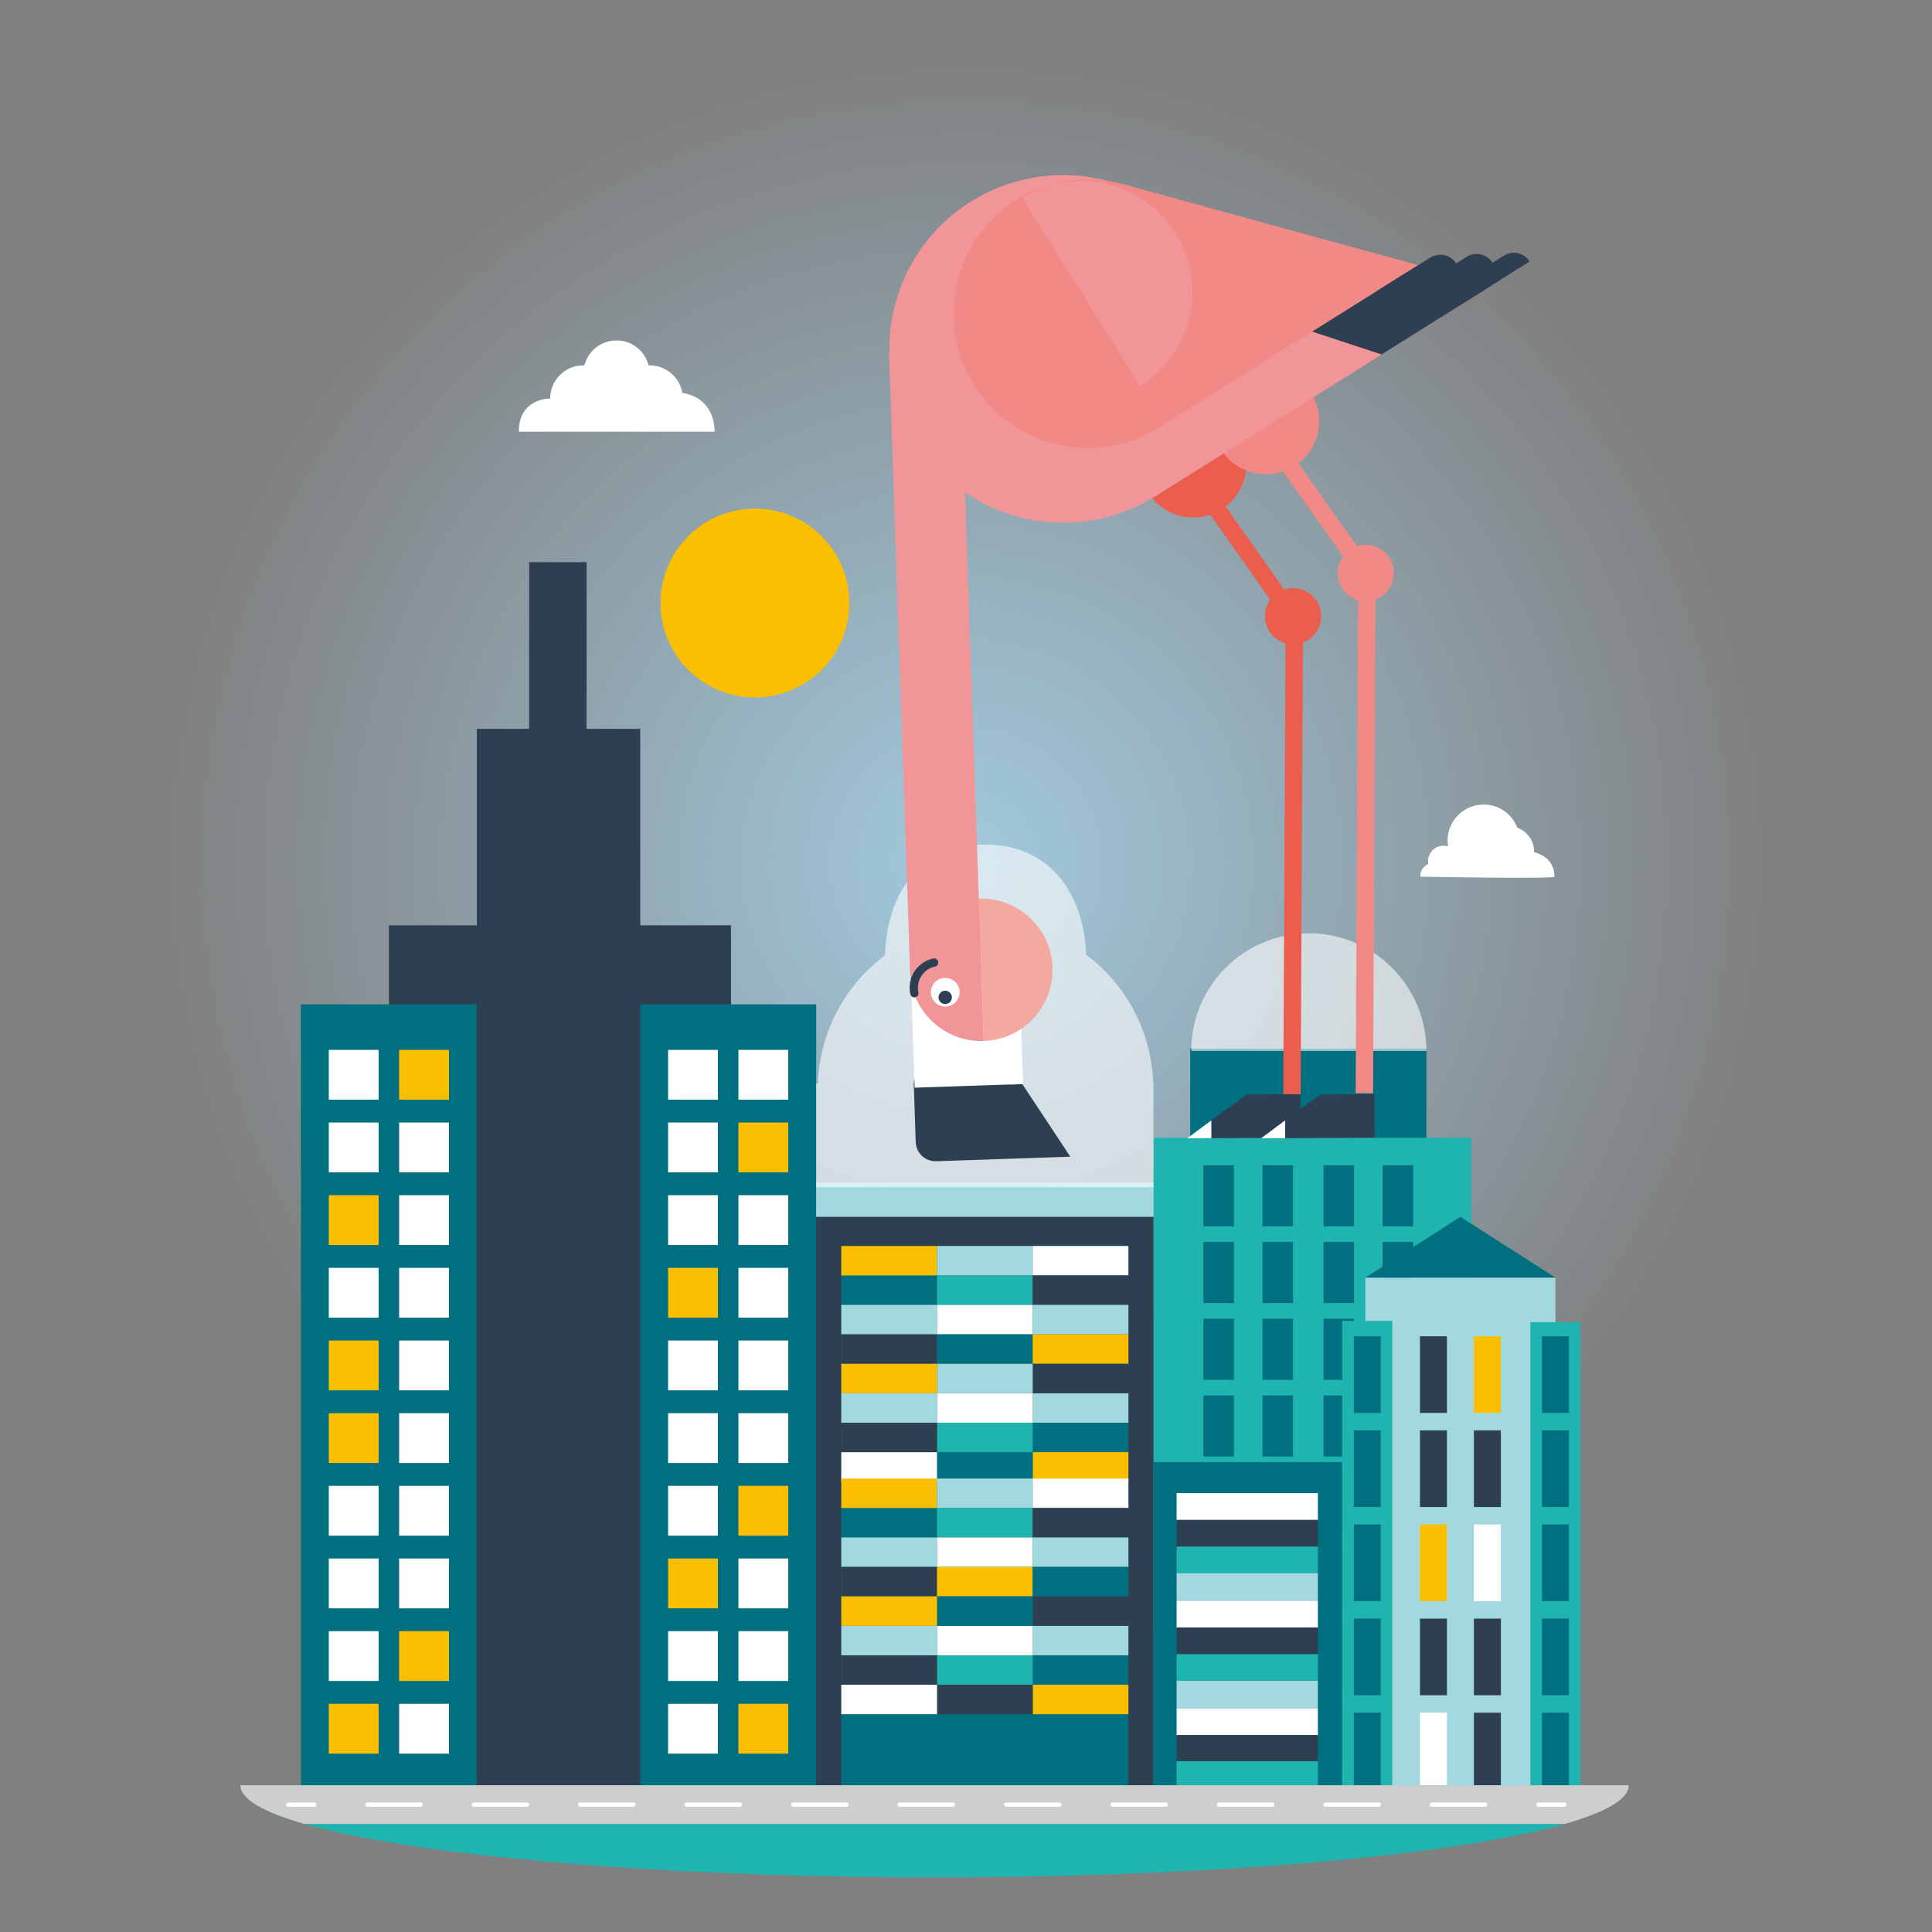 <?xml version="1.0" encoding="utf-8"?>
<!-- Generator: Adobe Illustrator 16.0.0, SVG Export Plug-In . SVG Version: 6.00 Build 0)  -->
<!DOCTYPE svg PUBLIC "-//W3C//DTD SVG 1.1//EN" "http://www.w3.org/Graphics/SVG/1.1/DTD/svg11.dtd">
<svg version="1.1" id="Capa_1" xmlns="http://www.w3.org/2000/svg" xmlns:xlink="http://www.w3.org/1999/xlink" x="0px" y="0px"
	 width="500px" height="500px" viewBox="0 0 500 500" enable-background="new 0 0 500 500" xml:space="preserve">
<rect x="0" y="0" width="500" height="500" fill="#808080" stroke="none"/>
<rect opacity="0" fill="#FFFFFF" stroke="#000000" stroke-miterlimit="10" width="500" height="500"/>
<g>
	<radialGradient id="SVGID_1_" cx="250" cy="223.345" r="209.192" gradientUnits="userSpaceOnUse">
		<stop  offset="0" style="stop-color:#AADCF6"/>
		<stop  offset="1" style="stop-color:#AADCF6;stop-opacity:0"/>
	</radialGradient>
	<path opacity="0.8" fill="url(#SVGID_1_)" d="M40.808,223.344c0,115.535,93.66,209.193,209.193,209.193
		c115.533,0,209.191-93.658,209.191-209.193c0-115.531-93.658-209.191-209.191-209.191
		C134.467,14.153,40.808,107.812,40.808,223.344z"/>
	<g>
		<rect x="298.521" y="294.465" fill="#20B4B0" width="82.231" height="168.422"/>
		<rect x="308.013" y="271.387" fill="#007080" width="61.145" height="23.078"/>
		<g>
			<rect x="311.439" y="301.557" fill="#007080" width="7.907" height="15.822"/>
			<rect x="326.729" y="301.557" fill="#007080" width="7.907" height="15.822"/>
			<rect x="342.542" y="301.557" fill="#007080" width="7.904" height="15.822"/>
			<rect x="357.826" y="301.557" fill="#007080" width="7.909" height="15.822"/>
		</g>
		<g>
			<rect x="311.439" y="321.414" fill="#007080" width="7.907" height="15.822"/>
			<rect x="326.729" y="321.414" fill="#007080" width="7.907" height="15.822"/>
			<rect x="342.542" y="321.414" fill="#007080" width="7.904" height="15.822"/>
			<rect x="357.826" y="321.414" fill="#007080" width="7.909" height="15.822"/>
		</g>
		<g>
			<rect x="311.439" y="341.273" fill="#007080" width="7.907" height="15.82"/>
			<rect x="326.729" y="341.273" fill="#007080" width="7.907" height="15.82"/>
			<rect x="342.542" y="341.273" fill="#007080" width="7.904" height="15.82"/>
			<rect x="357.826" y="341.273" fill="#007080" width="7.909" height="15.82"/>
		</g>
		<g>
			<rect x="311.439" y="361.133" fill="#007080" width="7.907" height="15.818"/>
			<rect x="326.729" y="361.133" fill="#007080" width="7.907" height="15.818"/>
			<rect x="342.542" y="361.133" fill="#007080" width="7.904" height="15.818"/>
			<rect x="357.826" y="361.133" fill="#007080" width="7.909" height="15.818"/>
		</g>
		<g>
			<rect x="311.439" y="380.99" fill="#007080" width="7.907" height="15.822"/>
			<rect x="326.729" y="380.99" fill="#007080" width="7.907" height="15.822"/>
			<rect x="342.542" y="380.99" fill="#007080" width="7.904" height="15.822"/>
			<rect x="357.826" y="380.99" fill="#007080" width="7.909" height="15.822"/>
		</g>
		<g>
			<rect x="311.439" y="400.85" fill="#007080" width="7.907" height="15.82"/>
			<rect x="326.729" y="400.85" fill="#007080" width="7.907" height="15.82"/>
			<rect x="342.542" y="400.85" fill="#007080" width="7.904" height="15.82"/>
			<rect x="357.826" y="400.85" fill="#007080" width="7.909" height="15.82"/>
		</g>
		<g>
			<rect x="311.439" y="420.707" fill="#007080" width="7.907" height="15.82"/>
			<rect x="326.729" y="420.707" fill="#007080" width="7.907" height="15.82"/>
			<rect x="342.542" y="420.707" fill="#007080" width="7.904" height="15.82"/>
			<rect x="357.826" y="420.707" fill="#007080" width="7.909" height="15.82"/>
		</g>
		<g>
			<rect x="311.439" y="440.564" fill="#007080" width="7.907" height="15.822"/>
			<rect x="326.729" y="440.564" fill="#007080" width="7.907" height="15.822"/>
			<rect x="342.542" y="440.564" fill="#007080" width="7.904" height="15.822"/>
			<rect x="357.826" y="440.564" fill="#007080" width="7.909" height="15.822"/>
		</g>
	</g>
	<rect x="193.327" y="314.598" fill="#2E3F51" width="105.194" height="148.289"/>
	<g>
		<rect x="298.521" y="378.383" fill="#007080" width="48.855" height="84.504"/>
		<g>
			<g>
				<rect x="304.503" y="386.416" fill="#FFFFFF" width="36.559" height="7.094"/>
				<rect x="304.503" y="393.332" fill="#2E3F51" width="36.559" height="7.092"/>
				<rect x="304.503" y="400.25" fill="#20B4B0" width="36.559" height="7.09"/>
				<rect x="304.503" y="407.164" fill="#A4D8DF" width="36.559" height="7.092"/>
			</g>
			<g>
				<rect x="304.503" y="414.256" fill="#FFFFFF" width="36.559" height="7.094"/>
				<rect x="304.503" y="421.172" fill="#2E3F51" width="36.559" height="7.092"/>
				<rect x="304.503" y="428.088" fill="#20B4B0" width="36.559" height="7.092"/>
				<rect x="304.503" y="435.004" fill="#A4D8DF" width="36.559" height="7.094"/>
			</g>
			<g>
				<rect x="304.503" y="442.098" fill="#FFFFFF" width="36.559" height="7.092"/>
				<rect x="304.503" y="449.014" fill="#2E3F51" width="36.559" height="7.092"/>
				<rect x="304.503" y="455.795" fill="#20B4B0" width="36.559" height="7.092"/>
			</g>
		</g>
	</g>
	<g>
		<rect x="353.358" y="330.646" fill="#A4D8DF" width="49.188" height="132.561"/>
		<rect x="347.376" y="341.852" fill="#20B4B0" width="12.962" height="121.035"/>
		<rect x="396.067" y="342.172" fill="#20B4B0" width="12.961" height="121.035"/>
		<polygon fill="#007080" points="353.358,330.646 377.954,314.918 402.547,330.646 		"/>
		<rect x="350.367" y="345.828" fill="#007080" width="6.98" height="19.838"/>
		<rect x="350.367" y="370.182" fill="#007080" width="6.98" height="19.838"/>
		<rect x="350.367" y="394.535" fill="#007080" width="6.98" height="19.84"/>
		<rect x="350.367" y="418.891" fill="#007080" width="6.98" height="19.838"/>
		<rect x="350.367" y="443.244" fill="#007080" width="6.98" height="19.838"/>
		<rect x="399.059" y="345.828" fill="#007080" width="6.979" height="19.838"/>
		<rect x="399.059" y="370.182" fill="#007080" width="6.979" height="19.838"/>
		<rect x="399.059" y="394.535" fill="#007080" width="6.979" height="19.84"/>
		<rect x="399.059" y="418.891" fill="#007080" width="6.979" height="19.838"/>
		<rect x="399.059" y="443.244" fill="#007080" width="6.979" height="19.838"/>
		<rect x="367.484" y="345.828" fill="#2E3F51" width="6.979" height="19.838"/>
		<rect x="367.484" y="370.182" fill="#2E3F51" width="6.979" height="19.838"/>
		<rect x="367.484" y="394.535" fill="#FCBF00" width="6.979" height="19.84"/>
		<rect x="367.484" y="418.891" fill="#2E3F51" width="6.979" height="19.838"/>
		<rect x="367.484" y="443.244" fill="#FFFFFF" width="6.979" height="19.838"/>
		<rect x="381.443" y="345.828" fill="#FCBF00" width="6.979" height="19.838"/>
		<rect x="381.443" y="370.182" fill="#2E3F51" width="6.979" height="19.838"/>
		<rect x="381.443" y="394.535" fill="#FFFFFF" width="6.979" height="19.84"/>
		<rect x="381.443" y="418.891" fill="#2E3F51" width="6.979" height="19.838"/>
		<rect x="381.443" y="443.244" fill="#2E3F51" width="6.979" height="19.838"/>
	</g>
	
		<rect x="321.129" y="122.931" transform="matrix(0.817 -0.576 0.576 0.817 -23.586 212.592)" fill="#EB5E4E" width="4.501" height="41.1"/>
	<path fill="#EB5E4E" d="M297.594,128.11c4.373,6.202,12.952,7.689,19.157,3.315c6.209-4.378,7.689-12.956,3.317-19.158
		L297.594,128.11z"/>
	<path fill="#EB5E4E" d="M328.682,163.688c2.316,3.286,6.862,4.07,10.153,1.751c3.283-2.315,4.073-6.862,1.757-10.146
		c-2.319-3.291-6.866-4.074-10.15-1.76C327.151,155.851,326.362,160.397,328.682,163.688z"/>
	<g>
		<polygon fill="#2E3F51" points="313.503,294.547 313.477,289.961 322.637,283.262 336.581,283.184 336.644,294.418 		"/>
		<polygon fill="#FFFFFF" points="313.477,289.961 313.503,294.547 307.264,294.582 		"/>
	</g>
	<g>
		<polygon fill="#2E3F51" points="332.611,294.547 332.585,289.961 341.745,283.262 355.688,283.184 355.752,294.418 		"/>
		<polygon fill="#FFFFFF" points="332.585,289.961 332.611,294.547 326.372,294.582 		"/>
	</g>
	<g>
		<rect x="100.642" y="239.467" fill="#2E3F51" width="88.544" height="223.419"/>
		<rect x="165.7" y="259.926" fill="#007080" width="45.536" height="202.961"/>
		<rect x="77.873" y="259.926" fill="#007080" width="45.538" height="202.961"/>
		<g>
			<g>
				<rect x="172.903" y="271.707" fill="#FFFFFF" width="12.895" height="12.895"/>
				<rect x="191.105" y="271.707" fill="#FFFFFF" width="12.896" height="12.895"/>
			</g>
			<g>
				<rect x="172.903" y="290.51" fill="#FFFFFF" width="12.895" height="12.896"/>
				<rect x="191.105" y="290.51" fill="#FCBF00" width="12.896" height="12.896"/>
			</g>
			<g>
				<rect x="172.903" y="309.314" fill="#FFFFFF" width="12.895" height="12.896"/>
				<rect x="191.105" y="309.314" fill="#FFFFFF" width="12.896" height="12.896"/>
			</g>
			<g>
				<rect x="172.903" y="328.119" fill="#FCBF00" width="12.895" height="12.896"/>
				<rect x="191.105" y="328.119" fill="#FFFFFF" width="12.896" height="12.896"/>
			</g>
			<g>
				<rect x="172.903" y="346.924" fill="#FFFFFF" width="12.895" height="12.896"/>
				<rect x="191.105" y="346.924" fill="#FFFFFF" width="12.896" height="12.896"/>
			</g>
			<g>
				<rect x="172.903" y="365.729" fill="#FFFFFF" width="12.895" height="12.896"/>
				<rect x="191.105" y="365.729" fill="#FFFFFF" width="12.896" height="12.896"/>
			</g>
			<g>
				<rect x="172.903" y="384.533" fill="#FFFFFF" width="12.895" height="12.895"/>
				<rect x="191.105" y="384.533" fill="#FCBF00" width="12.896" height="12.895"/>
			</g>
			<g>
				<rect x="172.903" y="403.338" fill="#FCBF00" width="12.895" height="12.895"/>
				<rect x="191.105" y="403.338" fill="#FFFFFF" width="12.896" height="12.895"/>
			</g>
			<g>
				<rect x="172.903" y="422.143" fill="#FFFFFF" width="12.895" height="12.895"/>
				<rect x="191.105" y="422.143" fill="#FFFFFF" width="12.896" height="12.895"/>
			</g>
			<g>
				<rect x="172.903" y="440.945" fill="#FFFFFF" width="12.895" height="12.896"/>
				<rect x="191.105" y="440.945" fill="#FCBF00" width="12.896" height="12.896"/>
			</g>
		</g>
		<g>
			<g>
				<rect x="85.091" y="271.707" fill="#FFFFFF" width="12.896" height="12.895"/>
				<rect x="103.294" y="271.707" fill="#FCBF00" width="12.897" height="12.895"/>
			</g>
			<g>
				<rect x="85.091" y="290.51" fill="#FFFFFF" width="12.896" height="12.896"/>
				<rect x="103.294" y="290.51" fill="#FFFFFF" width="12.897" height="12.896"/>
			</g>
			<g>
				<rect x="85.091" y="309.314" fill="#FCBF00" width="12.896" height="12.896"/>
				<rect x="103.294" y="309.314" fill="#FFFFFF" width="12.897" height="12.896"/>
			</g>
			<g>
				<rect x="85.091" y="328.119" fill="#FFFFFF" width="12.896" height="12.896"/>
				<rect x="103.294" y="328.119" fill="#FFFFFF" width="12.897" height="12.896"/>
			</g>
			<g>
				<rect x="85.091" y="346.924" fill="#FCBF00" width="12.896" height="12.896"/>
				<rect x="103.294" y="346.924" fill="#FFFFFF" width="12.897" height="12.896"/>
			</g>
			<g>
				<rect x="85.091" y="365.729" fill="#FCBF00" width="12.896" height="12.896"/>
				<rect x="103.294" y="365.729" fill="#FFFFFF" width="12.897" height="12.896"/>
			</g>
			<g>
				<rect x="85.091" y="384.533" fill="#FFFFFF" width="12.896" height="12.895"/>
				<rect x="103.294" y="384.533" fill="#FFFFFF" width="12.897" height="12.895"/>
			</g>
			<g>
				<rect x="85.091" y="403.338" fill="#FFFFFF" width="12.896" height="12.895"/>
				<rect x="103.294" y="403.338" fill="#FFFFFF" width="12.897" height="12.895"/>
			</g>
			<g>
				<rect x="85.091" y="422.143" fill="#FFFFFF" width="12.896" height="12.895"/>
				<rect x="103.294" y="422.143" fill="#FCBF00" width="12.897" height="12.895"/>
			</g>
			<g>
				<rect x="85.091" y="440.945" fill="#FCBF00" width="12.896" height="12.896"/>
				<rect x="103.294" y="440.945" fill="#FFFFFF" width="12.897" height="12.896"/>
			</g>
		</g>
		<rect x="123.41" y="188.625" fill="#2E3F51" width="42.29" height="54.164"/>
		<rect x="136.939" y="145.484" fill="#2E3F51" width="14.86" height="49.852"/>
	</g>
	<rect x="211.235" y="306.004" fill="#A4D8DF" width="87.285" height="8.914"/>
	<rect x="217.724" y="322.461" fill="#007080" width="74.308" height="140.426"/>
	<g>
		<rect x="217.724" y="322.461" fill="#FCBF00" width="24.77" height="7.623"/>
		<rect x="242.493" y="322.461" fill="#A4D8DF" width="24.769" height="7.623"/>
		<rect x="267.262" y="322.461" fill="#FFFFFF" width="24.77" height="7.623"/>
		<rect x="242.493" y="330.084" fill="#20B4B0" width="24.769" height="7.623"/>
		<rect x="267.262" y="330.084" fill="#2E3F51" width="24.77" height="7.623"/>
		<rect x="217.724" y="337.707" fill="#A4D8DF" width="24.77" height="7.623"/>
		<rect x="242.493" y="337.707" fill="#FFFFFF" width="24.769" height="7.623"/>
		<rect x="267.262" y="337.707" fill="#A4D8DF" width="24.77" height="7.623"/>
		<rect x="217.724" y="345.33" fill="#2E3F51" width="24.77" height="7.623"/>
		<rect x="242.493" y="345.33" fill="#007080" width="24.769" height="7.623"/>
		<rect x="267.262" y="345.33" fill="#FCBF00" width="24.77" height="7.623"/>
	</g>
	<g>
		<rect x="267.262" y="375.82" fill="#FCBF00" width="24.77" height="7.623"/>
		<rect x="242.493" y="375.82" fill="#007080" width="24.769" height="7.623"/>
		<rect x="217.724" y="375.82" fill="#FFFFFF" width="24.77" height="7.623"/>
		<rect x="242.493" y="368.197" fill="#20B4B0" width="24.769" height="7.623"/>
		<rect x="217.724" y="368.197" fill="#2E3F51" width="24.77" height="7.623"/>
		<rect x="267.262" y="360.574" fill="#A4D8DF" width="24.77" height="7.623"/>
		<rect x="242.493" y="360.574" fill="#FFFFFF" width="24.769" height="7.623"/>
		<rect x="217.724" y="360.574" fill="#A4D8DF" width="24.77" height="7.623"/>
		<rect x="267.262" y="352.953" fill="#2E3F51" width="24.77" height="7.621"/>
		<rect x="242.493" y="352.953" fill="#A4D8DF" width="24.769" height="7.621"/>
		<rect x="217.724" y="352.953" fill="#FCBF00" width="24.77" height="7.621"/>
	</g>
	<g>
		<rect x="217.724" y="382.65" fill="#FCBF00" width="24.77" height="7.623"/>
		<rect x="242.493" y="382.65" fill="#A4D8DF" width="24.769" height="7.623"/>
		<rect x="267.262" y="382.65" fill="#FFFFFF" width="24.77" height="7.623"/>
		<rect x="242.493" y="390.273" fill="#20B4B0" width="24.769" height="7.623"/>
		<rect x="267.262" y="390.273" fill="#2E3F51" width="24.77" height="7.623"/>
		<rect x="217.724" y="397.896" fill="#A4D8DF" width="24.77" height="7.621"/>
		<rect x="242.493" y="397.896" fill="#FFFFFF" width="24.769" height="7.621"/>
		<rect x="267.262" y="397.896" fill="#A4D8DF" width="24.77" height="7.621"/>
		<rect x="217.724" y="405.518" fill="#2E3F51" width="24.77" height="7.623"/>
		<rect x="242.493" y="405.518" fill="#FCBF00" width="24.769" height="7.623"/>
		<rect x="267.262" y="405.518" fill="#007080" width="24.77" height="7.623"/>
	</g>
	<g>
		<rect x="267.262" y="436.01" fill="#FCBF00" width="24.77" height="7.621"/>
		<rect x="242.493" y="436.01" fill="#2E3F51" width="24.769" height="7.621"/>
		<rect x="217.724" y="436.01" fill="#FFFFFF" width="24.77" height="7.621"/>
		<rect x="242.493" y="428.387" fill="#20B4B0" width="24.769" height="7.623"/>
		<rect x="217.724" y="428.387" fill="#2E3F51" width="24.77" height="7.623"/>
		<rect x="267.262" y="420.764" fill="#A4D8DF" width="24.77" height="7.623"/>
		<rect x="242.493" y="420.764" fill="#FFFFFF" width="24.769" height="7.623"/>
		<rect x="217.724" y="420.764" fill="#A4D8DF" width="24.77" height="7.623"/>
		<rect x="267.262" y="413.141" fill="#2E3F51" width="24.77" height="7.623"/>
		<rect x="242.493" y="413.141" fill="#007080" width="24.769" height="7.623"/>
		<rect x="217.724" y="413.141" fill="#FCBF00" width="24.77" height="7.623"/>
	</g>
	<path opacity="0.6" fill="#FFFFFF" d="M298.473,280.41c-0.496-13.654-7.118-25.703-17.392-33.333
		c-0.53-15.865-9.454-28.486-26.019-28.486c-17.07,0-25.561,12.689-26.022,28.613c-10.178,7.636-16.881,19.628-17.387,33.207h-0.418
		v26.844h87.285V280.41H298.473z"/>
	<path opacity="0.6" fill="#FFFFFF" d="M308.289,271.973c0-16.809,13.625-30.434,30.434-30.434c16.81,0,30.435,13.625,30.435,30.434
		"/>
	
		<rect x="332.365" y="160.524" transform="matrix(1 0.005 -0.005 1 1.16 -1.739)" fill="#EB5E4E" width="4.502" height="122.719"/>
	
		<rect x="339.958" y="111.75" transform="matrix(0.817 -0.576 0.576 0.817 -13.709 221.368)" fill="#F18A86" width="4.501" height="41.1"/>
	<path fill="#F18A86" d="M316.422,116.929c4.374,6.202,12.953,7.689,19.157,3.316c6.21-4.378,7.69-12.957,3.317-19.159
		L316.422,116.929z"/>
	<path fill="#F18A86" d="M347.51,152.506c2.316,3.286,6.863,4.07,10.153,1.751c3.283-2.315,4.073-6.862,1.757-10.147
		c-2.319-3.291-6.866-4.074-10.149-1.76C345.979,144.67,345.19,149.216,347.51,152.506z"/>
	<polygon fill="#F18A86" points="355.352,282.936 350.85,282.91 351.476,149.333 355.978,149.352 	"/>
	<g>
		<path fill="#F29598" d="M237.022,114.179c13.184,21.048,40.945,27.427,61.997,14.238c21.055-13.188,27.425-40.948,14.24-61.998
			c-13.19-21.057-40.946-27.431-62.001-14.241C230.209,65.365,223.832,93.121,237.022,114.179z"/>
		<g>
			<path fill="#2E3F51" d="M236.488,280.777l0.497,14.785c0.098,2.84,2.471,5.059,5.309,4.963l8.901-0.301l5.886-0.199l19.923-0.67
				l-12.419-18.775l-3.02,0.104l-0.023-0.75c-0.096-2.838-2.47-5.057-5.306-4.961l-14.786,0.498
				C238.61,275.566,236.392,277.939,236.488,280.777z"/>
			
				<rect x="233.692" y="250.711" transform="matrix(0.034 0.999 -0.999 0.034 506.174 5.971)" fill="#FFFFFF" width="32.615" height="28.087"/>
			<path fill="#F3A8A0" d="M253.346,232.581c10.166-0.342,18.689,7.625,19.033,17.794c0.342,10.17-7.625,18.692-17.793,19.036
				L253.346,232.581z"/>
			<path fill="#F29598" d="M254.586,269.41c-10.173,0.342-18.694-7.623-19.037-17.795c-0.343-10.168,7.624-18.693,17.797-19.035
				L254.586,269.41z"/>
			<circle fill="#FFFFFF" cx="244.62" cy="256.787" r="3.71"/>
			<circle fill="#2E3F51" cx="244.62" cy="258.122" r="1.727"/>
			
				<rect x="232.841" y="90.869" transform="matrix(0.999 -0.034 0.034 0.999 -5.625 8.249)" fill="#F29598" width="18.427" height="160.481"/>
		</g>
		<polygon fill="#F29598" points="299.02,128.417 386.16,73.83 284.228,46.238 		"/>
		<polygon fill="#F18A86" points="299.95,110.64 366.994,68.641 291.06,47.771 		"/>
		<path fill="#F18A86" d="M252.043,99.638c10.188,16.266,31.639,21.192,47.907,11.002c16.264-10.188,21.191-31.638,11.001-47.905
			c-10.192-16.27-31.641-21.194-47.905-11.006C246.778,61.918,241.852,83.368,252.043,99.638z"/>
		<path fill="#F29598" d="M295.093,99.916c13.449-8.425,17.521-26.161,9.097-39.608c-8.428-13.455-26.16-17.528-39.609-9.102
			L295.093,99.916z"/>
		<polygon fill="#2E3F51" points="339.585,85.811 357.569,91.74 386.16,73.83 366.994,68.641 		"/>
		<path fill="#2E3F51" d="M389.208,66.146l-2.955,1.85c-1.42-2.265-4.407-2.952-6.671-1.532l-2.736,1.714
			c-1.418-2.263-4.405-2.949-6.67-1.531l-13.897,8.705l2.569,4.101l6.838-4.284l2.569,4.101l7.059-4.421l2.567,4.101l9.796-6.136
			l4.098-2.568l4.097-2.567C394.454,65.417,391.47,64.729,389.208,66.146z"/>
	</g>
	<path fill="#20B4B0" d="M421.526,462.033c0,13.15-80.432,23.814-179.649,23.814c-99.232,0-179.659-10.664-179.659-23.814H421.526z"
		/>
	<path fill="none" stroke="#2E3F51" stroke-width="2.148" stroke-linecap="round" stroke-miterlimit="10" d="M241.737,249.108
		c-3.604,0.782-5.885,4.337-5.097,7.941"/>
	<circle fill="#FCBF00" cx="195.385" cy="156.06" r="24.433"/>
	<path fill="#FFFFFF" d="M176.588,101.674c-0.698-4.042-4.211-7.117-8.451-7.117c-0.093,0-0.182,0.011-0.273,0.013
		c-0.944-3.716-4.302-6.47-8.312-6.47c-4.011,0-7.368,2.754-8.313,6.47c-0.091-0.002-0.181-0.013-0.272-0.013
		c-4.743,0-8.586,3.844-8.586,8.585c0,0-8.109-0.221-8.109,8.586h50.66C184.931,111.729,185.439,103.142,176.588,101.674z"/>
	<path fill="#FFFFFF" d="M397.011,220.527c0.001-0.055,0.008-0.108,0.008-0.164c0-2.835-1.81-5.239-4.332-6.14
		c-1.341-3.512-4.732-6.013-8.717-6.013c-5.159,0-9.339,4.182-9.339,9.339c0,0.515,0.052,1.016,0.133,1.508
		c-0.374-0.115-0.763-0.195-1.173-0.195c-2.214,0-4.013,1.795-4.013,4.011c0,0.248,0.029,0.49,0.072,0.725
		c-2.396,1.155-2.052,3.287-2.052,3.287s34.688,0.626,34.688,0C402.286,222.373,398.669,220.946,397.011,220.527z"/>
	<path fill="#CECECE" d="M78.784,472.029h326.177c10.625-3.039,16.565-6.426,16.565-9.996H62.218
		C62.218,465.604,68.159,468.99,78.784,472.029z"/>
	<g>
		<path fill="#FFFFFF" d="M81.301,467.59h-6.688c-0.308,0-0.558-0.25-0.558-0.559c0-0.307,0.25-0.557,0.558-0.557h6.688
			c0.308,0,0.557,0.25,0.557,0.557C81.858,467.34,81.609,467.59,81.301,467.59z"/>
		<path fill="#FFFFFF" d="M384.352,467.59h-13.774c-0.309,0-0.558-0.25-0.558-0.559c0-0.307,0.249-0.557,0.558-0.557h13.774
			c0.309,0,0.558,0.25,0.558,0.557C384.909,467.34,384.66,467.59,384.352,467.59z M356.803,467.59h-13.775
			c-0.308,0-0.557-0.25-0.557-0.559c0-0.307,0.249-0.557,0.557-0.557h13.775c0.308,0,0.557,0.25,0.557,0.557
			C357.359,467.34,357.11,467.59,356.803,467.59z M329.252,467.59h-13.774c-0.309,0-0.558-0.25-0.558-0.559
			c0-0.307,0.249-0.557,0.558-0.557h13.774c0.308,0,0.558,0.25,0.558,0.557C329.81,467.34,329.56,467.59,329.252,467.59z
			 M301.702,467.59h-13.775c-0.309,0-0.558-0.25-0.558-0.559c0-0.307,0.249-0.557,0.558-0.557h13.775
			c0.309,0,0.558,0.25,0.558,0.557C302.26,467.34,302.011,467.59,301.702,467.59z M274.151,467.59h-13.774
			c-0.308,0-0.558-0.25-0.558-0.559c0-0.307,0.25-0.557,0.558-0.557h13.774c0.309,0,0.558,0.25,0.558,0.557
			C274.709,467.34,274.46,467.59,274.151,467.59z M246.602,467.59h-13.775c-0.308,0-0.557-0.25-0.557-0.559
			c0-0.307,0.249-0.557,0.557-0.557h13.775c0.308,0,0.557,0.25,0.557,0.557C247.158,467.34,246.909,467.59,246.602,467.59z
			 M219.052,467.59h-13.776c-0.308,0-0.557-0.25-0.557-0.559c0-0.307,0.249-0.557,0.557-0.557h13.776
			c0.308,0,0.558,0.25,0.558,0.557C219.609,467.34,219.36,467.59,219.052,467.59z M191.501,467.59h-13.775
			c-0.308,0-0.557-0.25-0.557-0.559c0-0.307,0.249-0.557,0.557-0.557h13.775c0.308,0,0.557,0.25,0.557,0.557
			C192.059,467.34,191.81,467.59,191.501,467.59z M163.952,467.59h-13.776c-0.308,0-0.557-0.25-0.557-0.559
			c0-0.307,0.25-0.557,0.557-0.557h13.776c0.308,0,0.558,0.25,0.558,0.557C164.509,467.34,164.26,467.59,163.952,467.59z
			 M136.401,467.59h-13.775c-0.308,0-0.557-0.25-0.557-0.559c0-0.307,0.249-0.557,0.557-0.557h13.775
			c0.308,0,0.557,0.25,0.557,0.557C136.958,467.34,136.709,467.59,136.401,467.59z M108.851,467.59H95.076
			c-0.308,0-0.558-0.25-0.558-0.559c0-0.307,0.25-0.557,0.558-0.557h13.774c0.308,0,0.558,0.25,0.558,0.557
			C109.408,467.34,109.159,467.59,108.851,467.59z"/>
		<path fill="#FFFFFF" d="M404.815,467.59h-6.688c-0.309,0-0.558-0.25-0.558-0.559c0-0.307,0.249-0.557,0.558-0.557h6.688
			c0.308,0,0.557,0.25,0.557,0.557C405.372,467.34,405.123,467.59,404.815,467.59z"/>
	</g>
</g>
</svg>
